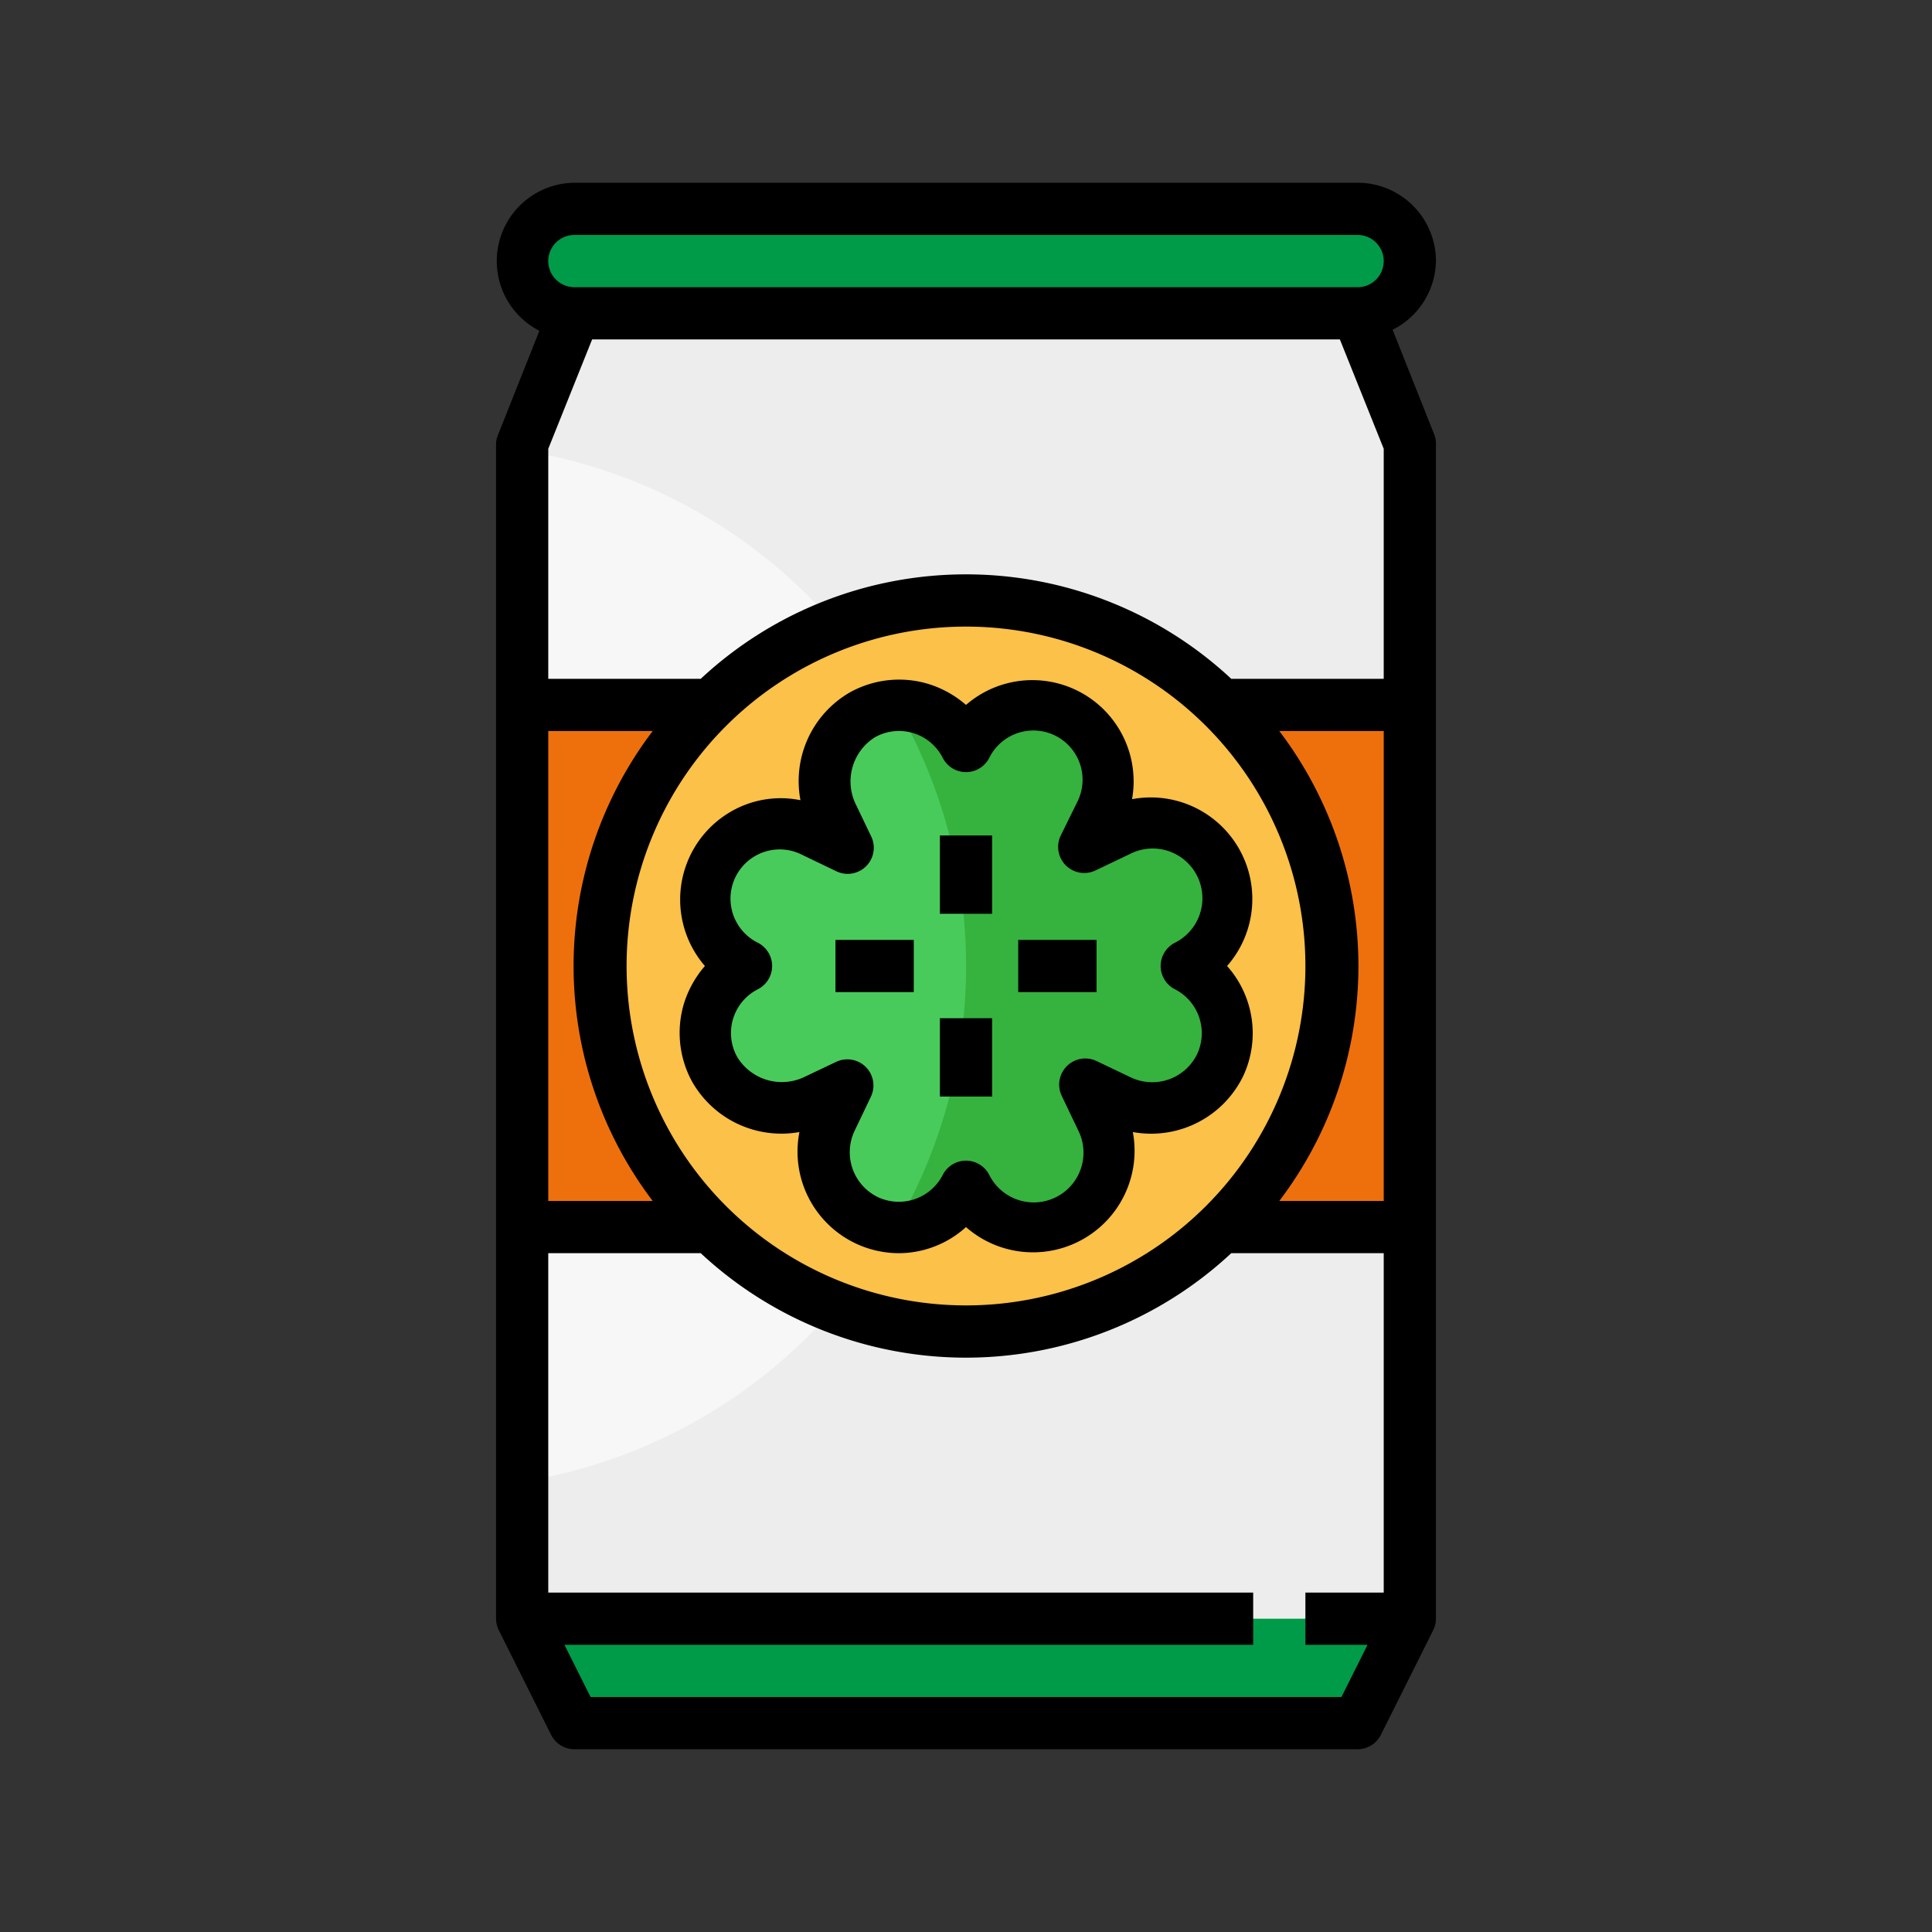<svg height="74" viewBox="0 0 74 74" width="74" xmlns="http://www.w3.org/2000/svg"><rect x="0" y="0" width="74" height="74" fill="#333333" stroke="none"/><g transform="translate(5 5)"><path d="m47 61h-30l-2-4v-45l2-5h30l2 5v45z" fill="#f7f7f7"/><path d="m47 7h-30l-2 5v.25a20 20 0 0 1 0 39.5v5.25l2 4h30l2-4v-45z" fill="#ededed"/><path d="m49 57h-34l2 4h30z" fill="#009b48"/><rect fill="#009b48" height="4" rx="2" width="34" x="15" y="3"/><path d="m15 22h34v20h-34z" fill="#ee700d"/><circle cx="32" cy="32" fill="#fbc148" r="14"/><path d="m40.42 32a2.885 2.885 0 0 0 -2.56-5.17l-1.33.63.64-1.33a2.885 2.885 0 0 0 -5.17-2.56 2.9 2.9 0 0 0 -4-1.21 3 3 0 0 0 -1.14 3.9l.57 1.21-1.33-.64a2.88 2.88 0 0 0 -2.53 5.17 2.9 2.9 0 0 0 -1.21 4 3 3 0 0 0 3.9 1.14l1.19-.57-.63 1.32a2.89 2.89 0 0 0 5.18 2.53 2.885 2.885 0 1 0 5.17-2.56l-.63-1.31 1.32.63a2.89 2.89 0 0 0 2.56-5.18z" fill="#49cb5c"/><path d="m40.42 32a2.885 2.885 0 0 0 -2.56-5.17l-1.33.63.64-1.33a2.885 2.885 0 0 0 -5.17-2.56 2.89 2.89 0 0 0 -2.69-1.57 19.91 19.91 0 0 1 0 20 2.9 2.9 0 0 0 2.69-1.58 2.885 2.885 0 1 0 5.17-2.56l-.63-1.31 1.32.63a2.89 2.89 0 0 0 2.56-5.18z" fill="#36b23f"/><path d="m50 5a3 3 0 0 0 -3-3h-30a3 3 0 0 0 -1.34 5.67l-1.59 4a.94.94 0 0 0 -.07.33v45a1 1 0 0 0 .11.45l2 4a1 1 0 0 0 .89.55h30a1 1 0 0 0 .89-.55l2-4a1 1 0 0 0 .11-.45v-45a.94.94 0 0 0 -.07-.37l-1.59-4a3 3 0 0 0 1.66-2.63zm-34 18h4a14.88 14.88 0 0 0 0 18h-4zm16-4a13 13 0 1 1 -13 13 13 13 0 0 1 13-13zm16 37h-3v2h2.38l-1 2h-28.76l-1-2h26.38v-2h-27v-13h5.84a14.9 14.9 0 0 0 20.32 0h5.84zm0-15h-4a14.88 14.88 0 0 0 0-18h4zm0-20h-5.84a14.9 14.9 0 0 0 -20.32 0h-5.84v-8.81l1.68-4.19h28.64l1.68 4.19zm-1-15h-30a1 1 0 0 1 0-2h30a1 1 0 0 1 0 2z"/><path d="m25.62 38.36a3.89 3.89 0 0 0 3.82 4.64 3.85 3.85 0 0 0 2.56-1 3.89 3.89 0 0 0 6.39-3.64 3.92 3.92 0 0 0 4.23-2.15 3.87 3.87 0 0 0 -.62-4.21 3.89 3.89 0 0 0 -3.64-6.39 3.878 3.878 0 0 0 -6.36-3.61 4 4 0 0 0 -1.43-.8 3.88 3.88 0 0 0 -3 .31 3.92 3.92 0 0 0 -1.91 4.14 3.79 3.79 0 0 0 -2.05.15 3.89 3.89 0 0 0 -1.61 6.2 4 4 0 0 0 -.8 1.43 3.89 3.89 0 0 0 .31 3 3.93 3.93 0 0 0 4.11 1.93zm-2.38-2.87a1.88 1.88 0 0 1 .79-2.6 1 1 0 0 0 0-1.78 1.885 1.885 0 0 1 1.67-3.38l1.33.64a1 1 0 0 0 1.34-1.33l-.58-1.21a2 2 0 0 1 .72-2.59 1.88 1.88 0 0 1 2.6.79 1 1 0 0 0 1.78 0 1.885 1.885 0 0 1 3.38 1.67l-.64 1.3a1 1 0 0 0 1.33 1.34l1.34-.64a1.905 1.905 0 1 1 1.7 3.41 1 1 0 0 0 0 1.78 1.89 1.89 0 0 1 .85 2.49 1.91 1.91 0 0 1 -2.53.89l-1.32-.63a1 1 0 0 0 -1.33 1.34l.63 1.32a1.905 1.905 0 0 1 -3.41 1.7 1 1 0 0 0 -1.78 0 1.89 1.89 0 0 1 -2.49.85 1.91 1.91 0 0 1 -.89-2.53l.63-1.32a1 1 0 0 0 -1.33-1.33l-1.2.57a2 2 0 0 1 -2.59-.75z"/><path d="m31 27h2v3h-2z"/><path d="m27 31h3v2h-3z"/><path d="m34 31h3v2h-3z"/><path d="m31 34h2v3h-2z"/></g><path d="m0 0h74v74h-74z" fill="none"/></svg>